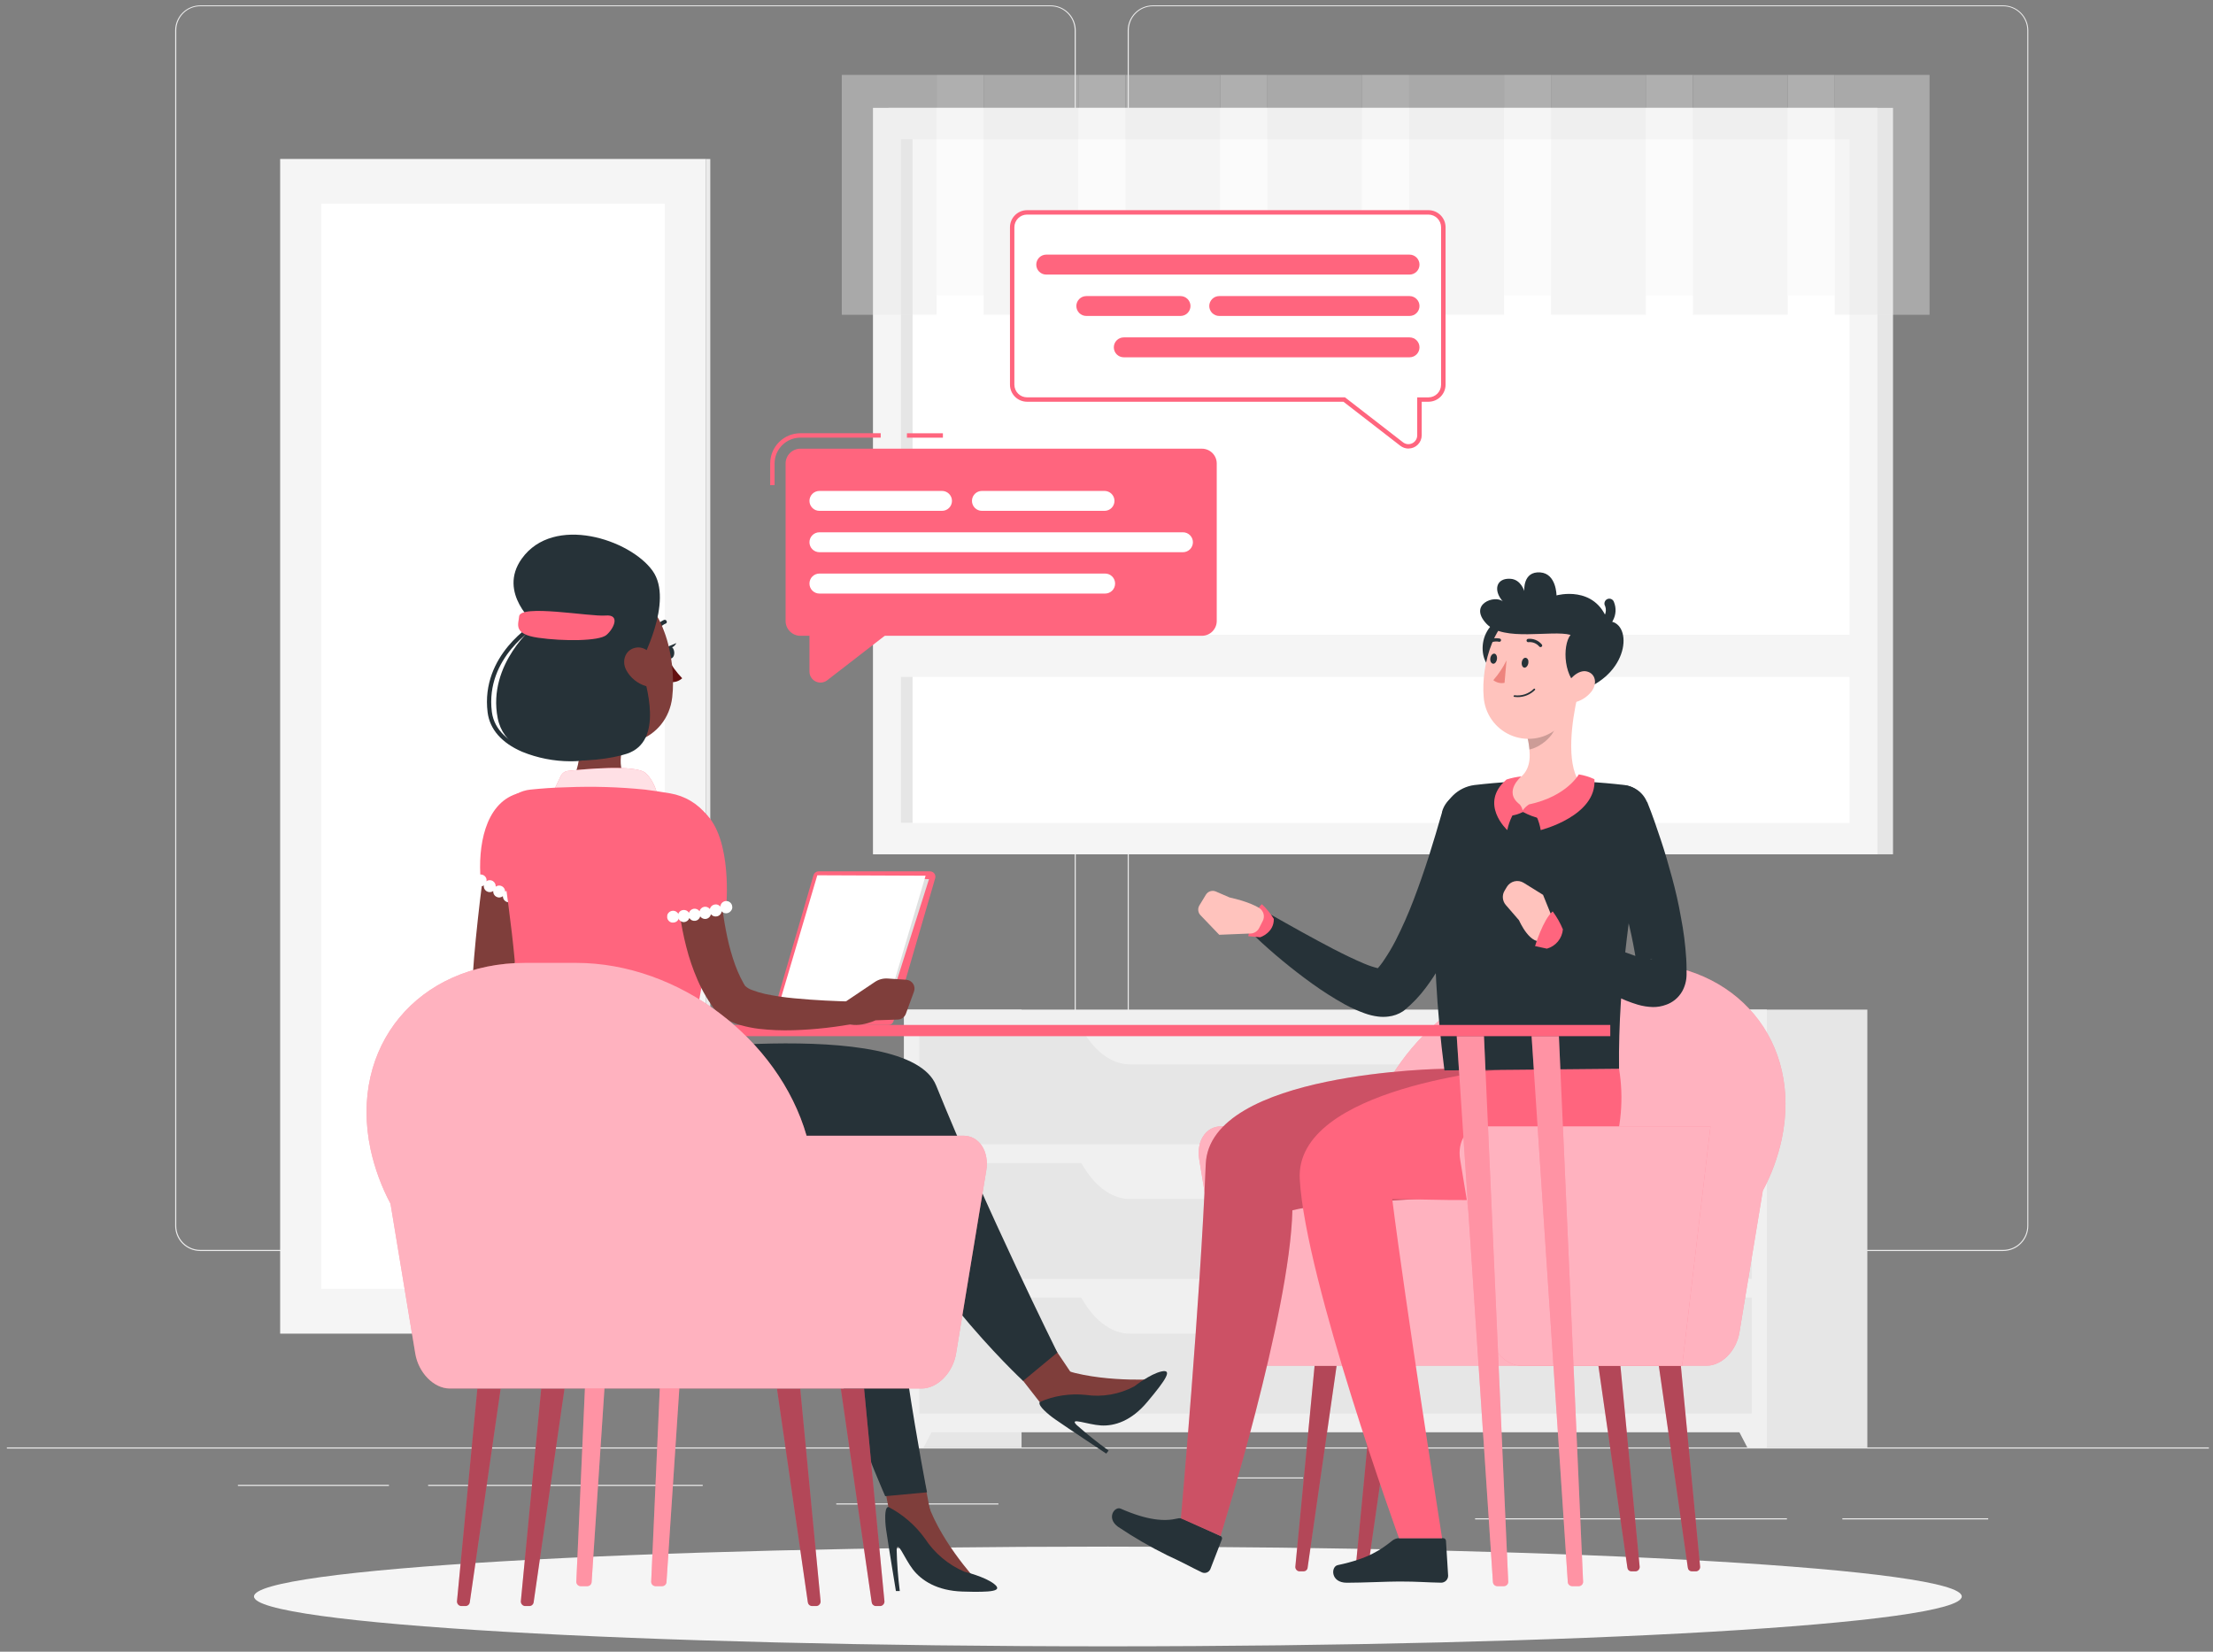 <svg width="201" height="150" viewBox="0 0 201 150" fill="none" xmlns="http://www.w3.org/2000/svg">
<rect x="0" y="0" width="201" height="150" fill="#808080" stroke="none"/>
<path d="M200.625 131.448H0.625V131.548H200.625V131.448Z" fill="#EBEBEB"/>
<path d="M180.585 137.884H167.337V137.984H180.585V137.884Z" fill="#EBEBEB"/>
<path d="M162.301 137.884H133.977V137.984H162.301V137.884Z" fill="#EBEBEB"/>
<path d="M118.357 134.172H110.681V134.272H118.357V134.172Z" fill="#EBEBEB"/>
<path d="M35.325 134.844H21.609V134.944H35.325V134.844Z" fill="#EBEBEB"/>
<path d="M63.825 134.844H38.885V134.944H63.825V134.844Z" fill="#EBEBEB"/>
<path d="M90.681 136.532H75.957V136.632H90.681V136.532Z" fill="#EBEBEB"/>
<path d="M95.425 113.608H18.189C17.584 113.607 17.004 113.366 16.576 112.938C16.149 112.509 15.909 111.929 15.909 111.324V2.752C15.914 2.15 16.157 1.575 16.584 1.151C17.01 0.727 17.587 0.489 18.189 0.488H95.425C96.031 0.488 96.612 0.729 97.04 1.157C97.468 1.585 97.709 2.166 97.709 2.772V111.324C97.709 111.93 97.468 112.511 97.04 112.939C96.612 113.367 96.031 113.608 95.425 113.608ZM18.189 0.568C17.61 0.569 17.056 0.8 16.647 1.209C16.238 1.619 16.009 2.174 16.009 2.752V111.324C16.009 111.903 16.238 112.457 16.647 112.867C17.056 113.276 17.61 113.507 18.189 113.508H95.425C96.004 113.507 96.559 113.277 96.968 112.867C97.377 112.458 97.608 111.903 97.609 111.324V2.752C97.608 2.173 97.377 1.618 96.968 1.209C96.559 0.8 96.004 0.569 95.425 0.568H18.189Z" fill="#EBEBEB"/>
<path d="M181.949 113.608H104.709C104.104 113.607 103.523 113.366 103.095 112.938C102.667 112.51 102.426 111.929 102.425 111.324V2.752C102.431 2.15 102.675 1.575 103.102 1.151C103.53 0.727 104.107 0.489 104.709 0.488H181.949C182.55 0.49 183.126 0.729 183.552 1.153C183.978 1.577 184.22 2.151 184.225 2.752V111.324C184.225 111.928 183.986 112.508 183.559 112.936C183.132 113.364 182.553 113.606 181.949 113.608ZM104.709 0.568C104.13 0.569 103.575 0.8 103.166 1.209C102.757 1.618 102.526 2.173 102.525 2.752V111.324C102.526 111.903 102.757 112.458 103.166 112.867C103.575 113.277 104.13 113.507 104.709 113.508H181.949C182.528 113.507 183.083 113.277 183.492 112.867C183.902 112.458 184.132 111.903 184.133 111.324V2.752C184.132 2.173 183.902 1.618 183.492 1.209C183.083 0.8 182.528 0.569 181.949 0.568H104.709Z" fill="#EBEBEB"/>
<path d="M64.121 14.436H25.445V121.116H64.121V14.436Z" fill="#F5F5F5"/>
<path d="M64.121 121.12H64.513L64.513 14.44H64.121L64.121 121.12Z" fill="#EBEBEB"/>
<path d="M60.389 18.508H29.177V117.048H60.389V18.508Z" fill="white"/>
<path d="M80.701 77.584L171.937 77.584V9.796L80.701 9.796L80.701 77.584Z" fill="#E6E6E6"/>
<path d="M79.289 77.584L170.525 77.584V9.796L79.289 9.796L79.289 77.584Z" fill="#F5F5F5"/>
<path d="M167.989 74.74V12.644L81.821 12.644V74.74H167.989Z" fill="white"/>
<path d="M82.885 74.736V12.64H81.817V74.736H82.885Z" fill="#E6E6E6"/>
<path d="M80.333 61.472L169.473 61.472V57.648L80.333 57.648V61.472Z" fill="#F5F5F5"/>
<g opacity="0.4">
<path d="M85.069 6.8H76.457V28.588H85.069V6.8Z" fill="#E6E6E6"/>
<path d="M85.069 26.836H89.341V6.8H85.069V26.836Z" fill="#F5F5F5"/>
<path d="M97.953 6.8H89.341V28.588H97.953V6.8Z" fill="#E6E6E6"/>
<path d="M97.953 26.836H102.225V6.8H97.953V26.836Z" fill="#F5F5F5"/>
<path d="M110.837 6.8H102.225V28.588H110.837V6.8Z" fill="#E6E6E6"/>
<path d="M110.837 26.836H115.109V6.8H110.837V26.836Z" fill="#F5F5F5"/>
<path d="M123.721 6.8H115.109V28.588H123.721V6.8Z" fill="#E6E6E6"/>
<path d="M123.721 26.836H127.993V6.8H123.721V26.836Z" fill="#F5F5F5"/>
<path d="M136.605 6.8H127.993V28.588H136.605V6.8Z" fill="#E6E6E6"/>
<path d="M136.605 26.836H140.877V6.8H136.605V26.836Z" fill="#F5F5F5"/>
<path d="M149.489 6.8H140.877V28.588H149.489V6.8Z" fill="#E6E6E6"/>
<path d="M149.489 26.836H153.761V6.8H149.489V26.836Z" fill="#F5F5F5"/>
<path d="M162.373 6.8H153.761V28.588H162.373V6.8Z" fill="#E6E6E6"/>
<path d="M162.373 26.836H166.645V6.8H162.373V26.836Z" fill="#F5F5F5"/>
<path d="M175.257 6.8H166.645V28.588H175.257V6.8Z" fill="#E6E6E6"/>
</g>
<path d="M82.109 131.448H92.785V91.688H82.109V131.448Z" fill="#E6E6E6"/>
<path d="M83.889 131.448H82.113V127.868H85.753L83.889 131.448Z" fill="#F0F0F0"/>
<path d="M158.929 131.448H169.605V91.688H158.929V131.448Z" fill="#E6E6E6"/>
<path d="M82.113 130.072H160.477V91.688H82.113V130.072Z" fill="#F0F0F0"/>
<path d="M83.493 103.916L159.101 103.916V93.388L83.493 93.388V103.916Z" fill="#E6E6E6"/>
<path d="M102.625 96.66H139.981C141.713 96.66 143.373 95.36 144.565 93.06H98.033C99.225 95.36 100.881 96.66 102.625 96.66Z" fill="#F0F0F0"/>
<path d="M158.701 131.448H160.477V127.868H156.837L158.701 131.448Z" fill="#F0F0F0"/>
<path d="M83.493 116.144L159.101 116.144V105.616L83.493 105.616V116.144Z" fill="#E6E6E6"/>
<path d="M102.625 108.888H139.981C141.713 108.888 143.373 107.592 144.565 105.288H98.033C99.225 107.592 100.881 108.888 102.625 108.888Z" fill="#F0F0F0"/>
<path d="M83.493 128.372H159.101V117.844L83.493 117.844V128.372Z" fill="#E6E6E6"/>
<path d="M102.625 121.116H139.981C141.713 121.116 143.373 119.82 144.565 117.516H98.033C99.225 119.82 100.881 121.116 102.625 121.116Z" fill="#F0F0F0"/>
<path d="M100.625 149.512C143.458 149.512 178.181 147.485 178.181 144.984C178.181 142.483 143.458 140.456 100.625 140.456C57.792 140.456 23.069 142.483 23.069 144.984C23.069 147.485 57.792 149.512 100.625 149.512Z" fill="#F5F5F5"/>
<path d="M148.577 142.7H148.149C148.06 142.693 147.976 142.654 147.913 142.59C147.851 142.526 147.814 142.441 147.809 142.352L145.177 124.024H147.177L148.921 142.232C148.931 142.285 148.929 142.34 148.917 142.393C148.905 142.446 148.882 142.496 148.85 142.54C148.818 142.584 148.777 142.621 148.73 142.648C148.683 142.676 148.631 142.693 148.577 142.7Z" fill="#FF657E"/>
<path opacity="0.3" d="M148.577 142.7H148.149C148.06 142.693 147.976 142.654 147.913 142.59C147.851 142.526 147.814 142.441 147.809 142.352L145.177 124.024H147.177L148.921 142.232C148.931 142.285 148.929 142.34 148.917 142.393C148.905 142.446 148.882 142.496 148.85 142.54C148.818 142.584 148.777 142.621 148.73 142.648C148.683 142.676 148.631 142.693 148.577 142.7Z" fill="black"/>
<path d="M154.065 142.7H153.637C153.548 142.693 153.464 142.654 153.401 142.59C153.339 142.526 153.302 142.441 153.297 142.352L150.665 124.024H152.665L154.413 142.232C154.423 142.286 154.421 142.341 154.409 142.394C154.396 142.447 154.373 142.497 154.34 142.541C154.308 142.585 154.266 142.622 154.219 142.649C154.172 142.676 154.119 142.694 154.065 142.7Z" fill="#FF657E"/>
<path opacity="0.3" d="M154.065 142.7H153.637C153.548 142.693 153.464 142.654 153.401 142.59C153.339 142.526 153.302 142.441 153.297 142.352L150.665 124.024H152.665L154.413 142.232C154.423 142.286 154.421 142.341 154.409 142.394C154.396 142.447 154.373 142.497 154.34 142.541C154.308 142.585 154.266 142.622 154.219 142.649C154.172 142.676 154.119 142.694 154.065 142.7Z" fill="black"/>
<path d="M123.489 142.7H123.917C124.006 142.693 124.09 142.654 124.153 142.59C124.215 142.526 124.253 142.441 124.257 142.352L126.889 124.024H124.889L123.145 142.232C123.135 142.285 123.137 142.34 123.149 142.393C123.161 142.446 123.184 142.496 123.216 142.54C123.249 142.584 123.289 142.621 123.336 142.648C123.383 142.676 123.435 142.693 123.489 142.7Z" fill="#FF657E"/>
<path opacity="0.3" d="M123.489 142.7H123.917C124.006 142.693 124.09 142.654 124.153 142.59C124.215 142.526 124.253 142.441 124.257 142.352L126.889 124.024H124.889L123.145 142.232C123.135 142.285 123.137 142.34 123.149 142.393C123.161 142.446 123.184 142.496 123.216 142.54C123.249 142.584 123.289 142.621 123.336 142.648C123.383 142.676 123.435 142.693 123.489 142.7Z" fill="black"/>
<path d="M118.001 142.7H118.429C118.518 142.693 118.602 142.654 118.665 142.59C118.727 142.526 118.765 142.441 118.769 142.352L121.401 124.024H119.401L117.657 142.232C117.647 142.285 117.649 142.34 117.661 142.393C117.673 142.446 117.696 142.496 117.728 142.54C117.761 142.584 117.801 142.621 117.848 142.648C117.895 142.676 117.947 142.693 118.001 142.7Z" fill="#FF657E"/>
<path opacity="0.3" d="M118.001 142.7H118.429C118.518 142.693 118.602 142.654 118.665 142.59C118.727 142.526 118.765 142.441 118.769 142.352L121.401 124.024H119.401L117.657 142.232C117.647 142.285 117.649 142.34 117.661 142.393C117.673 142.446 117.696 142.496 117.728 142.54C117.761 142.584 117.801 142.621 117.848 142.648C117.895 142.676 117.947 142.693 118.001 142.7Z" fill="black"/>
<path d="M110.889 102.292H124.361C126.761 93.992 135.353 87.444 144.161 87.444H148.537C157.737 87.444 163.705 94.616 161.825 103.468C161.474 105.096 160.896 106.668 160.109 108.136L157.985 121.012C157.713 122.676 156.385 124.024 155.025 124.024H114.473C113.113 124.024 111.785 122.676 111.513 121.012L108.921 105.288C108.645 103.64 109.529 102.292 110.889 102.292Z" fill="#FF657E"/>
<path opacity="0.5" d="M110.889 102.292H124.361C126.761 93.992 135.353 87.444 144.161 87.444H148.537C157.737 87.444 163.705 94.616 161.825 103.468C161.474 105.096 160.896 106.668 160.109 108.136L157.985 121.012C157.713 122.676 156.385 124.024 155.025 124.024H114.473C113.113 124.024 111.785 122.676 111.513 121.012L108.921 105.288C108.645 103.64 109.529 102.292 110.889 102.292Z" fill="white"/>
<path d="M107.517 137.96L110.853 139.488C110.91 139.512 110.955 139.557 110.979 139.614C111.003 139.671 111.004 139.735 110.981 139.792L109.929 142.508C109.866 142.647 109.751 142.755 109.609 142.809C109.466 142.863 109.308 142.858 109.169 142.796C108.017 142.244 107.493 141.92 106.025 141.248C104.473 140.481 102.974 139.613 101.537 138.648C100.449 137.848 101.249 136.768 101.789 137.008C104.229 138.084 105.789 138.18 106.921 137.908C107.12 137.856 107.33 137.874 107.517 137.96Z" fill="#263238"/>
<path d="M131.177 97.06C131.177 97.06 109.845 97.324 109.513 105.732C109.041 117.82 107.257 137.888 107.257 137.888L110.857 139.488C110.857 139.488 117.161 119.352 117.385 109.912C123.385 108.424 138.813 109.912 140.625 105.008C141.513 102.457 141.748 99.725 141.309 97.06H131.177Z" fill="#FF657E"/>
<path opacity="0.2" d="M131.177 97.06C131.177 97.06 109.845 97.324 109.513 105.732C109.041 117.82 107.257 137.888 107.257 137.888L110.857 139.488C110.857 139.488 117.161 119.352 117.385 109.912C123.385 108.424 138.813 109.912 140.625 105.008C141.513 102.457 141.748 99.725 141.309 97.06H131.177Z" fill="black"/>
<path d="M135.717 74.936C135.529 75.712 135.341 76.412 135.129 77.14C134.917 77.868 134.697 78.576 134.465 79.288C133.997 80.712 133.481 82.128 132.889 83.528C132.296 84.959 131.608 86.349 130.829 87.688C130.42 88.396 129.969 89.079 129.477 89.732C128.936 90.456 128.311 91.113 127.617 91.692L127.557 91.744L127.429 91.84C127.025 92.104 126.565 92.268 126.085 92.32C125.784 92.357 125.479 92.357 125.177 92.32C124.758 92.269 124.346 92.169 123.949 92.024C123.334 91.802 122.736 91.535 122.161 91.224C121.135 90.653 120.142 90.023 119.189 89.336C118.261 88.668 117.365 87.976 116.493 87.256C115.621 86.536 114.785 85.8 113.957 85.008C113.745 84.802 113.614 84.525 113.59 84.23C113.566 83.935 113.649 83.641 113.825 83.403C114.001 83.165 114.257 82.999 114.546 82.935C114.835 82.871 115.137 82.914 115.397 83.056H115.417C116.361 83.58 117.313 84.136 118.269 84.656C119.225 85.176 120.169 85.7 121.117 86.188C122.065 86.676 123.017 87.14 123.917 87.516C124.33 87.692 124.757 87.834 125.193 87.94C125.323 87.979 125.458 87.996 125.593 87.992C125.621 87.992 125.593 87.992 125.509 87.992C125.305 88.015 125.11 88.088 124.941 88.204L124.749 88.348C125.143 87.965 125.491 87.536 125.785 87.072C126.136 86.545 126.458 85.999 126.749 85.436C127.362 84.229 127.911 82.99 128.393 81.724C128.885 80.436 129.345 79.116 129.773 77.78C130.201 76.444 130.601 75.072 130.973 73.78V73.732C131.143 73.112 131.55 72.583 132.106 72.26C132.663 71.938 133.324 71.847 133.946 72.008C134.569 72.169 135.103 72.568 135.434 73.12C135.765 73.671 135.865 74.331 135.713 74.956L135.717 74.936Z" fill="#263238"/>
<path d="M127.069 139.688H131.069C131.102 139.686 131.136 139.691 131.167 139.703C131.199 139.714 131.228 139.732 131.252 139.755C131.277 139.777 131.297 139.805 131.31 139.835C131.324 139.866 131.332 139.899 131.333 139.932L131.529 143.096C131.529 143.263 131.464 143.423 131.347 143.542C131.23 143.66 131.072 143.729 130.905 143.732C129.513 143.708 128.845 143.624 127.085 143.624C126.005 143.624 123.821 143.736 122.325 143.736C120.829 143.736 120.873 142.26 121.505 142.136C124.349 141.536 125.449 140.708 126.453 139.916C126.628 139.775 126.844 139.695 127.069 139.688Z" fill="#263238"/>
<path d="M136.925 97.06C136.925 97.06 117.577 98.692 118.053 107.096C118.573 116.296 127.069 139.696 127.069 139.696H130.981C130.981 139.696 127.633 118.268 126.453 108.896C131.909 108.896 144.557 109.92 146.373 105.004C147.261 102.453 147.495 99.721 147.053 97.056L136.925 97.06Z" fill="#FF657E"/>
<path d="M115.697 83.448C115.395 82.956 115.029 82.507 114.609 82.112C113.809 82.856 113.373 85.02 113.373 85.02L114.465 85.116C114.465 85.116 115.721 84.708 115.697 83.448Z" fill="#FF657E"/>
<path d="M111.681 81.504L110.437 80.964C110.275 80.894 110.094 80.885 109.926 80.939C109.759 80.993 109.616 81.105 109.525 81.256L108.933 82.232C108.851 82.37 108.817 82.53 108.835 82.689C108.853 82.848 108.923 82.996 109.033 83.112L110.741 84.892L113.589 84.776C113.75 84.771 113.907 84.722 114.042 84.635C114.178 84.549 114.288 84.428 114.361 84.284L114.689 83.64C114.792 83.446 114.821 83.221 114.768 83.008C114.716 82.794 114.586 82.608 114.405 82.484C113.481 81.876 111.681 81.504 111.681 81.504Z" fill="#FFC3BD"/>
<path d="M130.993 74.116C130.425 77.716 129.685 85.488 131.193 97.208L147.053 97.06C146.957 88.936 148.229 81.312 149.473 73.86C149.523 73.567 149.513 73.268 149.444 72.979C149.375 72.69 149.25 72.418 149.074 72.179C148.898 71.94 148.676 71.739 148.421 71.587C148.166 71.435 147.883 71.336 147.589 71.296C143.041 70.764 138.446 70.764 133.897 71.296C133.176 71.394 132.504 71.721 131.982 72.229C131.459 72.736 131.113 73.397 130.993 74.116Z" fill="#263238"/>
<path d="M149.617 72.848C150.085 74.004 150.457 75.112 150.841 76.256C151.225 77.4 151.553 78.548 151.869 79.712C152.185 80.876 152.461 82.064 152.669 83.276C152.911 84.514 153.073 85.766 153.153 87.024C153.177 87.348 153.181 87.684 153.185 88.02V88.532C153.179 89.058 153.042 89.573 152.785 90.032C152.614 90.33 152.389 90.593 152.121 90.808C151.996 90.908 151.862 90.996 151.721 91.072C151.593 91.143 151.459 91.201 151.321 91.248C150.945 91.388 150.546 91.458 150.145 91.456C149.671 91.445 149.2 91.371 148.745 91.236C148.08 91.036 147.432 90.78 146.809 90.472C146.229 90.184 145.685 89.884 145.153 89.572C143.085 88.337 141.122 86.934 139.285 85.376C139.054 85.186 138.901 84.919 138.854 84.623C138.807 84.328 138.871 84.026 139.032 83.774C139.193 83.523 139.441 83.339 139.729 83.258C140.017 83.177 140.324 83.205 140.593 83.336H140.621C142.689 84.32 144.793 85.336 146.841 86.18C147.353 86.388 147.861 86.58 148.361 86.752C148.804 86.915 149.261 87.039 149.725 87.124C149.909 87.156 150.073 87.152 150.053 87.124C149.945 87.114 149.835 87.133 149.737 87.18C149.674 87.204 149.613 87.232 149.553 87.264C149.477 87.305 149.404 87.353 149.337 87.408C149.179 87.531 149.043 87.682 148.937 87.852C148.817 88.051 148.746 88.276 148.729 88.508L148.709 88.144C148.685 87.896 148.665 87.652 148.629 87.396C148.296 85.227 147.796 83.088 147.133 80.996C146.493 78.848 145.757 76.656 145.009 74.572V74.552C144.802 73.951 144.837 73.294 145.106 72.718C145.376 72.143 145.858 71.695 146.451 71.468C147.045 71.242 147.703 71.255 148.287 71.505C148.871 71.755 149.335 72.222 149.581 72.808L149.617 72.848Z" fill="#263238"/>
<path d="M143.277 63.252L141.361 64.852L138.745 67.024C138.826 67.37 138.882 67.722 138.913 68.076C139.037 69.34 138.761 70.5 137.229 71.088C136.938 71.183 136.672 71.344 136.453 71.559C136.234 71.773 136.067 72.035 135.965 72.324C135.757 72.992 136.001 73.74 138.105 73.74C141.197 73.74 142.809 72.364 143.417 71.688C143.499 71.594 143.546 71.475 143.551 71.351C143.556 71.227 143.519 71.104 143.445 71.004C142.225 69.26 142.777 65.42 143.277 63.252Z" fill="#FFC3BD"/>
<path d="M138.029 73.052C138.164 73.207 138.256 73.395 138.297 73.596C138.456 73.381 138.652 73.197 138.877 73.052C139.143 73.177 139.38 73.357 139.571 73.581C139.762 73.804 139.903 74.066 139.985 74.348C139.402 74.229 138.841 74.021 138.321 73.732C137.978 73.922 137.6 74.039 137.209 74.076C137.233 73.384 138.029 73.052 138.029 73.052Z" fill="#FF657E"/>
<path d="M138.877 73.052C139.432 73.721 139.798 74.526 139.937 75.384C139.937 75.384 145.057 74.104 144.817 70.764C144.367 70.552 143.889 70.405 143.397 70.328C143.397 70.328 142.297 72.328 138.877 73.052Z" fill="#FF657E"/>
<path d="M138.029 73.052C137.469 73.726 137.082 74.526 136.901 75.384C136.901 75.384 134.277 72.984 136.833 70.792C137.274 70.652 137.729 70.556 138.189 70.508C138.189 70.508 136.489 71.888 138.029 73.052Z" fill="#FF657E"/>
<path opacity="0.2" d="M138.745 67.012C138.825 67.36 138.881 67.713 138.913 68.068C139.889 67.872 141.189 66.836 141.313 65.84C141.361 65.51 141.373 65.176 141.349 64.844L138.745 67.012Z" fill="black"/>
<path d="M135.945 56.364C133.545 58.072 134.881 62.076 136.937 60.544C138.993 59.012 137.905 54.972 135.945 56.364Z" fill="#263238"/>
<path d="M144.069 59.932C143.401 62.996 143.169 64.82 141.357 66.22C140.773 66.681 140.075 66.974 139.337 67.066C138.599 67.159 137.85 67.048 137.17 66.746C136.491 66.444 135.907 65.961 135.481 65.351C135.056 64.741 134.806 64.026 134.757 63.284C134.517 60.428 135.649 55.892 138.873 55.024C139.567 54.817 140.303 54.796 141.008 54.964C141.712 55.132 142.36 55.482 142.887 55.979C143.413 56.476 143.8 57.103 144.007 57.797C144.215 58.491 144.236 59.227 144.069 59.932Z" fill="#FFC3BD"/>
<path d="M142.649 57.656C140.949 57.188 136.565 58.304 135.009 56.644C133.341 54.864 135.773 53.996 136.493 54.616C135.585 53.576 135.921 52.464 137.209 52.564C138.149 52.636 138.445 53.676 138.445 53.676C138.445 53.676 138.289 51.856 139.905 51.984C141.369 52.096 141.373 54.072 141.373 54.072C141.373 54.072 144.869 53.084 146.037 56.42C148.237 56.372 148.189 61.004 143.761 62.652C141.965 61.764 141.881 58.604 142.649 57.656Z" fill="#263238"/>
<path d="M145.565 57.088C145.45 57.095 145.336 57.057 145.249 56.981C145.161 56.906 145.106 56.8 145.096 56.685C145.086 56.57 145.12 56.455 145.193 56.365C145.266 56.276 145.37 56.218 145.485 56.204C145.605 56.128 145.697 56.014 145.745 55.88C145.81 55.752 145.847 55.612 145.855 55.469C145.864 55.326 145.842 55.182 145.793 55.048C145.759 54.995 145.738 54.934 145.729 54.872C145.721 54.809 145.726 54.746 145.744 54.685C145.762 54.625 145.792 54.569 145.834 54.521C145.875 54.473 145.926 54.435 145.984 54.408C146.041 54.382 146.103 54.368 146.166 54.368C146.23 54.367 146.292 54.381 146.35 54.406C146.407 54.432 146.459 54.47 146.501 54.517C146.543 54.564 146.574 54.62 146.593 54.68C146.702 54.948 146.75 55.236 146.733 55.525C146.716 55.813 146.636 56.094 146.497 56.348C146.419 56.527 146.301 56.686 146.152 56.813C146.003 56.94 145.827 57.031 145.637 57.08C145.614 57.086 145.589 57.089 145.565 57.088Z" fill="#263238"/>
<path d="M144.569 62.776C144.153 63.316 143.554 63.686 142.885 63.816C142.017 63.972 141.753 63.172 142.137 62.4C142.481 61.7 143.337 60.78 144.137 60.98C144.937 61.18 145.081 62.088 144.569 62.776Z" fill="#FFC3BD"/>
<path d="M138.817 60.212C138.777 60.464 138.613 60.652 138.449 60.632C138.285 60.612 138.181 60.392 138.217 60.14C138.253 59.888 138.421 59.7 138.589 59.74C138.757 59.78 138.853 59.96 138.817 60.212Z" fill="#263238"/>
<path d="M135.961 59.872C135.921 60.124 135.757 60.312 135.593 60.272C135.429 60.232 135.325 60.032 135.361 59.78C135.397 59.528 135.565 59.34 135.733 59.36C135.901 59.38 136.001 59.62 135.961 59.872Z" fill="#263238"/>
<path d="M136.833 59.972C136.515 60.621 136.111 61.225 135.633 61.768C135.775 61.881 135.94 61.962 136.116 62.004C136.292 62.046 136.476 62.049 136.653 62.012L136.833 59.972Z" fill="#ED847E"/>
<path d="M137.825 63.308C138.122 63.312 138.417 63.256 138.692 63.143C138.967 63.03 139.216 62.863 139.425 62.652C139.435 62.637 139.439 62.618 139.436 62.601C139.434 62.583 139.425 62.566 139.412 62.554C139.398 62.542 139.381 62.535 139.363 62.535C139.345 62.534 139.327 62.541 139.313 62.552C139.085 62.778 138.808 62.948 138.503 63.05C138.199 63.152 137.875 63.183 137.557 63.14C137.538 63.139 137.518 63.144 137.503 63.156C137.487 63.168 137.477 63.185 137.473 63.204C137.472 63.214 137.473 63.224 137.476 63.234C137.478 63.243 137.483 63.252 137.489 63.26C137.496 63.268 137.504 63.275 137.512 63.279C137.521 63.284 137.531 63.287 137.541 63.288C137.635 63.3 137.73 63.307 137.825 63.308Z" fill="#263238"/>
<path d="M139.965 58.76C139.989 58.755 140.011 58.744 140.029 58.728C140.043 58.714 140.054 58.698 140.062 58.679C140.07 58.661 140.074 58.642 140.074 58.622C140.074 58.602 140.07 58.583 140.062 58.565C140.054 58.546 140.043 58.53 140.029 58.516C139.877 58.337 139.684 58.198 139.465 58.111C139.247 58.025 139.01 57.993 138.777 58.02C138.758 58.023 138.739 58.03 138.722 58.04C138.705 58.051 138.691 58.064 138.679 58.08C138.668 58.096 138.66 58.114 138.655 58.133C138.651 58.153 138.65 58.172 138.653 58.192C138.656 58.211 138.663 58.23 138.674 58.247C138.684 58.264 138.697 58.278 138.713 58.29C138.729 58.301 138.747 58.309 138.767 58.314C138.786 58.318 138.806 58.319 138.825 58.316C139.009 58.298 139.195 58.325 139.366 58.395C139.538 58.465 139.69 58.575 139.809 58.716C139.828 58.738 139.853 58.753 139.881 58.761C139.908 58.769 139.938 58.769 139.965 58.76Z" fill="#263238"/>
<path d="M134.941 58.596C134.964 58.602 134.989 58.603 135.012 58.599C135.036 58.594 135.058 58.583 135.077 58.568C135.221 58.44 135.392 58.348 135.577 58.298C135.762 58.248 135.957 58.242 136.145 58.28C136.183 58.29 136.224 58.285 136.258 58.265C136.292 58.246 136.318 58.214 136.329 58.176C136.335 58.157 136.336 58.137 136.334 58.118C136.332 58.098 136.325 58.079 136.316 58.062C136.306 58.045 136.293 58.03 136.277 58.018C136.262 58.006 136.244 57.997 136.225 57.992C135.991 57.941 135.748 57.947 135.516 58.007C135.284 58.067 135.069 58.181 134.889 58.34C134.859 58.365 134.84 58.401 134.836 58.44C134.832 58.479 134.844 58.518 134.869 58.548C134.888 58.571 134.913 58.588 134.941 58.596Z" fill="#263238"/>
<path d="M140.149 81.264L138.397 80.176C138.272 80.098 138.134 80.046 137.988 80.022C137.843 79.999 137.695 80.004 137.552 80.038C137.409 80.073 137.274 80.135 137.156 80.222C137.037 80.309 136.937 80.418 136.861 80.544L136.657 80.888C136.535 81.088 136.48 81.323 136.501 81.556C136.521 81.79 136.615 82.011 136.769 82.188L137.969 83.576C137.969 83.576 139.021 86.028 140.241 85.38L141.169 83.78L140.149 81.264Z" fill="#FFC3BD"/>
<path d="M141.953 84.4C141.713 83.819 141.401 83.271 141.025 82.768C140.145 83.52 139.425 85.92 139.425 85.92L140.501 86.152C140.893 86.042 141.241 85.816 141.501 85.503C141.76 85.19 141.918 84.805 141.953 84.4Z" fill="#FF657E"/>
<path d="M155.357 102.292H134.589C133.229 102.292 132.349 103.64 132.621 105.304L135.213 121.012C135.489 122.676 136.813 124.024 138.177 124.024H152.785L155.357 102.292Z" fill="#FF657E"/>
<path opacity="0.5" d="M155.357 102.292H134.589C133.229 102.292 132.349 103.64 132.621 105.304L135.213 121.012C135.489 122.676 136.813 124.024 138.177 124.024H152.785L155.357 102.292Z" fill="white"/>
<path d="M59.537 144.048H60.137C60.243 144.048 60.345 144.006 60.42 143.931C60.495 143.856 60.537 143.754 60.537 143.648L63.825 94.088H61.349L59.149 143.592C59.141 143.648 59.145 143.705 59.161 143.76C59.177 143.814 59.204 143.864 59.24 143.907C59.277 143.951 59.322 143.985 59.374 144.01C59.425 144.034 59.48 144.047 59.537 144.048Z" fill="#FF657E"/>
<path opacity="0.3" d="M59.537 144.048H60.137C60.243 144.048 60.345 144.006 60.42 143.931C60.495 143.856 60.537 143.754 60.537 143.648L63.825 94.088H61.349L59.149 143.592C59.141 143.648 59.145 143.705 59.161 143.76C59.177 143.814 59.204 143.864 59.24 143.907C59.277 143.951 59.322 143.985 59.374 144.01C59.425 144.034 59.48 144.047 59.537 144.048Z" fill="white"/>
<path d="M52.737 144.048H53.337C53.443 144.048 53.545 144.006 53.62 143.931C53.695 143.856 53.737 143.754 53.737 143.648L57.025 94.088H54.545L52.349 143.592C52.341 143.648 52.345 143.705 52.361 143.76C52.377 143.814 52.404 143.864 52.44 143.907C52.477 143.951 52.523 143.985 52.574 144.01C52.625 144.034 52.681 144.047 52.737 144.048Z" fill="#FF657E"/>
<path opacity="0.3" d="M52.737 144.048H53.337C53.443 144.048 53.545 144.006 53.62 143.931C53.695 143.856 53.737 143.754 53.737 143.648L57.025 94.088H54.545L52.349 143.592C52.341 143.648 52.345 143.705 52.361 143.76C52.377 143.814 52.404 143.864 52.44 143.907C52.477 143.951 52.523 143.985 52.574 144.01C52.625 144.034 52.681 144.047 52.737 144.048Z" fill="white"/>
<path d="M136.597 144.048H135.997C135.891 144.048 135.789 144.006 135.714 143.931C135.639 143.856 135.597 143.754 135.597 143.648L132.309 94.088H134.785L136.985 143.592C136.993 143.648 136.989 143.705 136.973 143.76C136.957 143.814 136.93 143.864 136.894 143.907C136.857 143.951 136.812 143.985 136.76 144.01C136.709 144.034 136.654 144.047 136.597 144.048Z" fill="#FF657E"/>
<path opacity="0.3" d="M136.597 144.048H135.997C135.891 144.048 135.789 144.006 135.714 143.931C135.639 143.856 135.597 143.754 135.597 143.648L132.309 94.088H134.785L136.985 143.592C136.993 143.648 136.989 143.705 136.973 143.76C136.957 143.814 136.93 143.864 136.894 143.907C136.857 143.951 136.812 143.985 136.76 144.01C136.709 144.034 136.654 144.047 136.597 144.048Z" fill="white"/>
<path d="M143.397 144.048H142.797C142.691 144.048 142.589 144.006 142.514 143.931C142.439 143.856 142.397 143.754 142.397 143.648L139.109 94.088H141.589L143.785 143.592C143.793 143.648 143.789 143.705 143.773 143.76C143.758 143.814 143.73 143.864 143.694 143.907C143.657 143.951 143.612 143.985 143.561 144.01C143.509 144.034 143.454 144.047 143.397 144.048Z" fill="#FF657E"/>
<path opacity="0.3" d="M143.397 144.048H142.797C142.691 144.048 142.589 144.006 142.514 143.931C142.439 143.856 142.397 143.754 142.397 143.648L139.109 94.088H141.589L143.785 143.592C143.793 143.648 143.789 143.705 143.773 143.76C143.758 143.814 143.73 143.864 143.694 143.907C143.657 143.951 143.612 143.985 143.561 144.01C143.509 144.034 143.454 144.047 143.397 144.048Z" fill="white"/>
<path d="M146.257 93.08H49.737V94.1H146.257V93.08Z" fill="#FF657E"/>
<path d="M48.129 77.288L47.217 83.996C46.929 86.228 46.629 88.468 46.417 90.668C46.389 90.944 46.369 91.212 46.345 91.468L46.313 91.868C46.319 91.802 46.319 91.734 46.313 91.668C46.305 91.604 46.291 91.541 46.269 91.48C46.253 91.432 46.233 91.385 46.209 91.34C46.193 91.308 46.174 91.277 46.153 91.248C46.081 91.156 46.073 91.168 46.093 91.188C46.134 91.232 46.179 91.27 46.229 91.304C46.397 91.419 46.574 91.522 46.757 91.612C47.709 92.047 48.691 92.412 49.697 92.704C51.793 93.34 53.997 93.904 56.173 94.428L55.925 96.336C53.599 96.266 51.28 96.027 48.989 95.62C47.775 95.416 46.582 95.101 45.425 94.68C45.085 94.549 44.755 94.394 44.437 94.216C44.241 94.104 44.053 93.977 43.877 93.836C43.632 93.642 43.418 93.413 43.241 93.156C43.114 92.966 43.011 92.76 42.937 92.544C42.896 92.413 42.864 92.279 42.841 92.144C42.826 92.011 42.818 91.878 42.817 91.744V91.3C42.817 91.004 42.817 90.708 42.841 90.416C42.937 88.08 43.149 85.8 43.397 83.52C43.645 81.24 43.933 78.98 44.289 76.72L48.129 77.288Z" fill="#7F3E3B"/>
<path d="M61.189 96.488L59.721 97.828C59.553 97.981 59.344 98.08 59.119 98.112C58.895 98.145 58.666 98.11 58.461 98.012L56.841 97.232C56.841 97.232 54.441 97.132 54.093 95.664L54.717 94.524L58.441 94.124C58.823 94.083 59.208 94.169 59.537 94.368L61.073 95.308C61.17 95.369 61.251 95.452 61.311 95.549C61.371 95.646 61.408 95.756 61.419 95.87C61.43 95.984 61.415 96.098 61.375 96.206C61.336 96.313 61.272 96.409 61.189 96.488Z" fill="#7F3E3B"/>
<path d="M52.405 63.512C52.805 65.816 53.109 70.02 51.461 71.512C51.461 71.512 55.461 73.616 58.113 77.288C60.913 75.056 58.573 71.724 58.573 71.724C56.037 71.04 56.173 69.148 56.657 67.384L52.405 63.512Z" fill="#7F3E3B"/>
<path d="M59.921 73.124C59.921 73.124 59.709 71.172 58.645 70.208C57.753 69.408 53.045 69.848 51.577 70.012C51.441 70.028 51.31 70.079 51.199 70.158C51.087 70.238 50.997 70.344 50.937 70.468L49.865 72.708L59.921 73.124Z" fill="#FF657E"/>
<path opacity="0.8" d="M59.921 73.124C59.921 73.124 59.709 71.172 58.645 70.208C57.753 69.408 53.045 69.848 51.577 70.012C51.441 70.028 51.31 70.079 51.199 70.158C51.087 70.238 50.997 70.344 50.937 70.468L49.865 72.708L59.921 73.124Z" fill="white"/>
<path d="M46.917 72.088C44.021 73.032 43.397 76.916 43.661 79.936L49.505 83.536C49.505 83.536 50.925 79.136 50.913 76.768C50.901 74.264 48.885 71.456 46.917 72.088Z" fill="#FF657E"/>
<path d="M48.049 82.66C47.975 82.662 47.902 82.649 47.833 82.622C47.765 82.595 47.702 82.555 47.649 82.504C47.625 82.478 47.604 82.45 47.585 82.42C47.563 82.391 47.545 82.358 47.533 82.324C47.52 82.291 47.509 82.258 47.501 82.224C47.497 82.189 47.497 82.155 47.501 82.12C47.499 82.046 47.512 81.972 47.54 81.904C47.567 81.835 47.609 81.772 47.661 81.72C47.765 81.622 47.902 81.568 48.045 81.568C48.188 81.568 48.325 81.622 48.429 81.72C48.481 81.772 48.522 81.835 48.55 81.904C48.577 81.972 48.591 82.046 48.589 82.12C48.593 82.155 48.593 82.189 48.589 82.224C48.583 82.259 48.572 82.292 48.557 82.324C48.546 82.358 48.53 82.391 48.509 82.42L48.441 82.504C48.389 82.555 48.328 82.595 48.261 82.622C48.193 82.648 48.121 82.661 48.049 82.66Z" fill="white"/>
<path d="M46.925 82.292C46.825 82.254 46.739 82.187 46.678 82.1C46.616 82.013 46.581 81.91 46.577 81.804C46.498 81.875 46.401 81.921 46.296 81.937C46.192 81.953 46.085 81.937 45.989 81.892C45.893 81.847 45.813 81.776 45.757 81.687C45.7 81.597 45.671 81.493 45.673 81.388C45.591 81.455 45.49 81.495 45.385 81.504C45.279 81.514 45.173 81.491 45.081 81.44C44.988 81.391 44.912 81.315 44.861 81.222C44.811 81.13 44.788 81.025 44.797 80.92C44.71 80.981 44.608 81.015 44.502 81.019C44.396 81.022 44.291 80.995 44.201 80.94C44.078 80.865 43.99 80.745 43.956 80.606C43.921 80.467 43.943 80.319 44.017 80.196C44.092 80.073 44.213 79.985 44.353 79.95C44.493 79.916 44.641 79.938 44.765 80.012C44.85 80.066 44.919 80.141 44.964 80.23C45.01 80.32 45.031 80.42 45.025 80.52C45.107 80.461 45.203 80.427 45.304 80.42C45.404 80.414 45.504 80.436 45.593 80.484C45.681 80.532 45.755 80.603 45.806 80.69C45.857 80.776 45.883 80.876 45.881 80.976C45.959 80.913 46.054 80.874 46.153 80.862C46.253 80.85 46.354 80.866 46.445 80.908C46.536 80.95 46.614 81.016 46.669 81.1C46.725 81.183 46.757 81.28 46.761 81.38C46.836 81.314 46.928 81.27 47.027 81.252C47.126 81.235 47.227 81.244 47.321 81.28C47.454 81.334 47.561 81.438 47.618 81.569C47.675 81.701 47.677 81.85 47.625 81.984C47.585 82.085 47.516 82.173 47.426 82.234C47.336 82.295 47.23 82.328 47.121 82.328C47.054 82.327 46.988 82.315 46.925 82.292Z" fill="white"/>
<path d="M43.661 80.488C43.625 80.492 43.589 80.492 43.553 80.488C43.518 80.482 43.485 80.471 43.453 80.456C43.419 80.445 43.386 80.429 43.357 80.408L43.277 80.34C43.251 80.316 43.228 80.289 43.209 80.26C43.209 80.228 43.173 80.196 43.157 80.164C43.144 80.131 43.134 80.098 43.125 80.064C43.123 80.028 43.123 79.992 43.125 79.956C43.123 79.921 43.123 79.887 43.125 79.852C43.134 79.817 43.144 79.782 43.157 79.748C43.17 79.715 43.188 79.684 43.209 79.656C43.229 79.626 43.252 79.598 43.277 79.572L43.357 79.504C43.387 79.485 43.419 79.469 43.453 79.456L43.553 79.424C43.64 79.408 43.73 79.413 43.815 79.439C43.9 79.465 43.977 79.51 44.041 79.572C44.066 79.598 44.089 79.626 44.109 79.656C44.129 79.685 44.146 79.716 44.161 79.748C44.174 79.782 44.183 79.817 44.189 79.852C44.193 79.887 44.193 79.921 44.189 79.956C44.193 79.992 44.193 80.028 44.189 80.064C44.183 80.098 44.174 80.132 44.161 80.164C44.161 80.196 44.129 80.228 44.109 80.26C44.09 80.289 44.067 80.316 44.041 80.34C43.938 80.436 43.802 80.489 43.661 80.488Z" fill="white"/>
<path d="M65.333 77.74C65.089 81.068 64.349 86.668 62.533 96.1L46.877 95.636C47.277 89.856 46.665 85.548 45.249 75.432C45.189 74.994 45.217 74.549 45.333 74.123C45.448 73.696 45.648 73.297 45.921 72.95C46.194 72.602 46.534 72.313 46.921 72.1C47.308 71.886 47.734 71.753 48.173 71.708C49.177 71.604 50.321 71.52 51.469 71.496C53.842 71.398 56.218 71.469 58.581 71.708C59.341 71.8 60.129 71.924 60.881 72.052C62.198 72.276 63.384 72.983 64.207 74.035C65.03 75.087 65.432 76.408 65.333 77.74Z" fill="#FF657E"/>
<path d="M60.505 59.288C60.541 59.596 60.737 59.828 60.937 59.8C61.137 59.772 61.273 59.508 61.237 59.2C61.201 58.892 61.005 58.66 60.805 58.684C60.605 58.708 60.469 58.968 60.505 59.288Z" fill="#263238"/>
<path d="M60.717 58.704L61.433 58.4C61.433 58.4 61.121 59.024 60.717 58.704Z" fill="#263238"/>
<path d="M60.625 59.756C60.984 60.427 61.434 61.047 61.961 61.596C61.817 61.728 61.647 61.827 61.461 61.886C61.275 61.944 61.078 61.962 60.885 61.936L60.625 59.756Z" fill="#630F0F"/>
<path d="M60.541 56.572C60.557 56.544 60.565 56.512 60.565 56.48C60.565 56.448 60.557 56.416 60.541 56.388C60.519 56.345 60.482 56.312 60.436 56.296C60.391 56.28 60.34 56.283 60.297 56.304C60.032 56.422 59.799 56.602 59.618 56.829C59.437 57.056 59.313 57.323 59.257 57.608C59.254 57.632 59.255 57.656 59.261 57.679C59.267 57.702 59.278 57.724 59.292 57.743C59.307 57.762 59.325 57.778 59.346 57.789C59.366 57.801 59.389 57.809 59.413 57.812C59.437 57.815 59.461 57.814 59.484 57.808C59.507 57.802 59.529 57.791 59.548 57.777C59.567 57.762 59.583 57.744 59.594 57.723C59.606 57.703 59.614 57.68 59.617 57.656C59.666 57.431 59.767 57.222 59.912 57.044C60.057 56.866 60.243 56.725 60.453 56.632C60.489 56.623 60.52 56.602 60.541 56.572Z" fill="#263238"/>
<path d="M49.849 59.208C50.537 62.972 50.749 64.58 52.897 66.3C56.129 68.884 60.605 67.216 61.057 63.32C61.457 59.812 60.257 54.244 56.377 53.18C55.52 52.941 54.615 52.926 53.75 53.135C52.885 53.344 52.087 53.771 51.433 54.375C50.779 54.979 50.291 55.74 50.013 56.586C49.736 57.431 49.679 58.334 49.849 59.208Z" fill="#7F3E3B"/>
<path d="M58.145 60.264C58.777 62.332 60.289 67.332 56.945 68.448C54.333 69.32 46.145 70.016 45.205 65.22C44.233 60.264 48.653 56.732 48.653 56.732C48.653 56.732 45.149 53.86 47.393 50.732C50.285 46.7 57.213 48.98 59.265 51.828C61.269 54.6 58.145 60.264 58.145 60.264Z" fill="#263238"/>
<path d="M51.825 69.136C50.316 69.134 48.822 68.841 47.425 68.272C45.569 67.472 44.485 66.236 44.289 64.696C43.633 59.468 48.497 56.596 48.549 56.568L48.741 56.9C48.693 56.928 44.049 59.676 44.673 64.648C44.897 66.412 46.377 67.4 47.581 67.916C49.957 68.94 53.025 68.932 53.769 68.388L53.997 68.7C53.621 68.984 52.805 69.136 51.825 69.136Z" fill="#263238"/>
<path d="M47.149 55.984C47.105 56.652 46.553 57.584 48.869 57.916C51.185 58.248 54.409 58.228 55.073 57.672C55.737 57.116 56.385 55.78 55.001 55.9C53.617 56.02 47.225 54.84 47.149 55.984Z" fill="#FF657E"/>
<path d="M56.877 60.852C57.255 61.551 57.893 62.072 58.653 62.304C59.661 62.6 60.181 61.7 59.913 60.74C59.669 59.876 58.849 58.68 57.833 58.804C56.817 58.928 56.425 59.992 56.877 60.852Z" fill="#7F3E3B"/>
<path d="M81.281 139.912L84.993 139.84L83.197 130.576L79.485 130.644L81.281 139.912Z" fill="#7F3E3B"/>
<path d="M84.065 135.876C85.045 139.576 88.657 143.476 88.657 143.476L83.505 142.164L81.253 138.964L81.653 138.116L84.065 135.876Z" fill="#7F3E3B"/>
<path d="M80.405 137.596C80.394 138.029 80.42 138.463 80.481 138.892C80.701 140.42 81.373 144.492 81.373 144.492H81.725C81.566 143.252 81.471 142.005 81.441 140.756C81.489 139.752 82.137 141.528 82.921 142.536C83.705 143.544 85.117 144.46 87.401 144.536C90.073 144.62 91.141 144.508 90.285 143.84C89.429 143.172 87.605 142.74 87.605 142.74C86.134 142.11 84.881 141.059 84.005 139.72C83.14 138.517 82.004 137.534 80.689 136.852C80.465 136.864 80.421 137.288 80.405 137.596Z" fill="#263238"/>
<path d="M94.429 127.324L99.165 127.472L93.865 119.592L90.585 122.396L94.429 127.324Z" fill="#7F3E3B"/>
<path d="M95.553 123.98C98.997 125.58 104.509 125.268 104.509 125.268L100.029 128.868L96.185 128.58L95.785 127.728L95.553 123.98Z" fill="#7F3E3B"/>
<path d="M94.825 128.064C95.135 128.366 95.47 128.641 95.825 128.888C97.081 129.764 100.477 132.008 100.477 132.008L100.693 131.732C99.681 131.005 98.708 130.227 97.777 129.4C97.065 128.672 98.773 129.38 99.997 129.452C101.221 129.524 102.765 129.052 104.225 127.292C105.941 125.248 106.513 124.332 105.497 124.548C104.481 124.764 103.033 125.9 103.033 125.9C101.673 126.628 100.115 126.9 98.589 126.676C97.171 126.532 95.74 126.753 94.433 127.32C94.325 127.52 94.593 127.832 94.825 128.064Z" fill="#263238"/>
<path d="M57.065 95.828C57.065 95.828 82.409 92.088 85.025 98.576C89.593 109.88 96.037 122.832 96.037 122.832L92.925 125.408C92.925 125.408 81.873 115.176 77.945 103.808C73.249 105.328 58.309 110.208 52.837 110.208C46.993 110.208 44.605 105.228 46.717 96.952C46.809 96.597 47.016 96.283 47.306 96.058C47.595 95.833 47.95 95.71 48.317 95.708C52.025 95.744 57.065 95.828 57.065 95.828Z" fill="#263238"/>
<path d="M59.493 99.128C59.493 99.128 80.293 98.504 80.473 105.872C80.761 118.06 84.197 135.524 84.197 135.524L80.401 135.876C80.401 135.876 74.197 121.984 72.557 110.088C65.149 110.568 58.317 110.236 52.845 110.236C46.713 110.236 46.205 103.504 52.173 95.644C55.825 95.636 59.493 99.128 59.493 99.128Z" fill="#263238"/>
<path d="M46.661 94.708L46.225 96.088C46.165 96.196 46.289 96.308 46.473 96.316L62.585 96.792C62.725 96.792 62.845 96.732 62.857 96.644L63.041 95.248C63.041 95.148 62.933 95.064 62.777 95.06L46.925 94.588C46.874 94.582 46.823 94.591 46.776 94.612C46.73 94.633 46.69 94.666 46.661 94.708Z" fill="white"/>
<path d="M48.737 96.544H48.313C48.229 96.544 48.165 96.496 48.173 96.444L48.425 94.628C48.425 94.576 48.509 94.536 48.593 94.536H49.017C49.101 94.536 49.165 94.584 49.157 94.636L48.905 96.448C48.897 96.508 48.821 96.548 48.737 96.544Z" fill="#263238"/>
<path d="M61.381 96.924H60.957C60.873 96.924 60.809 96.876 60.817 96.824L61.073 95.008C61.073 94.956 61.153 94.916 61.237 94.916H61.661C61.749 94.916 61.809 94.964 61.805 95.016L61.549 96.832C61.541 96.888 61.469 96.924 61.381 96.924Z" fill="#263238"/>
<path d="M55.061 96.732H54.637C54.549 96.732 54.489 96.684 54.497 96.632L54.749 94.816C54.749 94.764 54.833 94.724 54.917 94.724H55.341C55.425 94.724 55.489 94.772 55.481 94.824L55.229 96.64C55.221 96.696 55.145 96.736 55.061 96.732Z" fill="#263238"/>
<path d="M74.357 79.132H84.473C84.548 79.132 84.622 79.15 84.69 79.184C84.757 79.217 84.815 79.266 84.861 79.326C84.906 79.386 84.937 79.456 84.951 79.53C84.965 79.603 84.961 79.68 84.941 79.752L81.157 92.732C81.128 92.833 81.067 92.921 80.984 92.984C80.9 93.047 80.798 93.081 80.693 93.08H70.573C70.498 93.081 70.423 93.064 70.355 93.03C70.288 92.997 70.229 92.948 70.184 92.888C70.139 92.827 70.108 92.757 70.095 92.683C70.082 92.608 70.087 92.532 70.109 92.46L73.889 79.48C73.919 79.379 73.98 79.29 74.065 79.228C74.149 79.165 74.252 79.131 74.357 79.132Z" fill="#FF657E"/>
<path d="M74.541 79.608L84.377 79.84L80.493 92.084L70.657 91.848L74.541 79.608Z" fill="#E0E0E0"/>
<path d="M74.233 79.488L84.069 79.528L80.425 91.844L70.589 91.804L74.233 79.488Z" fill="white"/>
<path d="M65.361 79.744C65.361 80.144 65.421 80.616 65.453 81.06C65.485 81.504 65.545 81.968 65.605 82.42C65.717 83.324 65.866 84.215 66.053 85.092C66.232 85.947 66.47 86.789 66.765 87.612C66.913 88.012 67.077 88.412 67.253 88.764C67.341 88.948 67.437 89.12 67.533 89.296L67.681 89.54C67.865 89.707 68.081 89.834 68.317 89.912C68.691 90.057 69.077 90.174 69.469 90.26C70.352 90.446 71.246 90.58 72.145 90.66C73.993 90.84 75.925 90.928 77.813 90.968L78.005 92.884C76.039 93.274 74.044 93.5 72.041 93.56C71.001 93.592 69.959 93.549 68.925 93.432C68.358 93.363 67.798 93.249 67.249 93.092C66.547 92.906 65.894 92.569 65.337 92.104C65.15 91.942 64.981 91.761 64.833 91.564L64.577 91.204C64.413 90.964 64.253 90.724 64.117 90.48C63.832 90.004 63.579 89.51 63.361 89C62.934 88.022 62.589 87.011 62.329 85.976C62.07 84.97 61.871 83.95 61.733 82.92C61.665 82.412 61.613 81.9 61.569 81.384C61.525 80.868 61.497 80.376 61.489 79.784L65.361 79.744Z" fill="#7F3E3B"/>
<path d="M64.045 73.844C66.565 76.216 65.957 82.396 65.957 82.396L61.133 83.24C61.133 83.24 58.153 78.808 59.201 76.952C60.289 75.016 62.685 72.56 64.045 73.844Z" fill="#FF657E"/>
<path d="M65.957 82.94C65.883 82.941 65.809 82.928 65.741 82.9C65.672 82.873 65.61 82.832 65.557 82.78C65.531 82.755 65.508 82.726 65.489 82.696C65.471 82.667 65.454 82.636 65.441 82.604C65.433 82.566 65.427 82.527 65.425 82.488C65.423 82.453 65.423 82.419 65.425 82.384C65.422 82.31 65.435 82.237 65.462 82.168C65.489 82.099 65.529 82.037 65.581 81.984C65.607 81.959 65.635 81.936 65.665 81.916C65.693 81.896 65.724 81.88 65.757 81.868C65.79 81.854 65.825 81.843 65.861 81.836C65.94 81.821 66.021 81.823 66.098 81.843C66.176 81.862 66.248 81.899 66.31 81.95C66.372 82 66.422 82.064 66.456 82.136C66.491 82.209 66.509 82.288 66.509 82.368C66.513 82.403 66.513 82.437 66.509 82.472C66.502 82.508 66.492 82.543 66.477 82.576C66.465 82.609 66.449 82.639 66.429 82.668C66.409 82.698 66.387 82.727 66.361 82.752C66.311 82.81 66.249 82.856 66.179 82.889C66.109 82.921 66.034 82.939 65.957 82.94Z" fill="white"/>
<path d="M61.573 83.228C61.561 83.084 61.606 82.942 61.699 82.831C61.792 82.721 61.925 82.652 62.069 82.64C62.169 82.631 62.27 82.65 62.36 82.695C62.45 82.74 62.525 82.81 62.577 82.896C62.609 82.801 62.667 82.716 62.744 82.651C62.821 82.586 62.914 82.544 63.013 82.528C63.113 82.514 63.214 82.529 63.307 82.569C63.399 82.609 63.479 82.674 63.537 82.756C63.56 82.659 63.609 82.57 63.68 82.499C63.751 82.428 63.84 82.379 63.937 82.356C64.036 82.335 64.138 82.343 64.233 82.377C64.328 82.412 64.411 82.472 64.473 82.552C64.496 82.455 64.546 82.366 64.617 82.296C64.687 82.225 64.776 82.175 64.873 82.152C64.943 82.133 65.016 82.129 65.087 82.139C65.159 82.15 65.228 82.174 65.29 82.212C65.351 82.249 65.405 82.298 65.448 82.357C65.49 82.415 65.52 82.481 65.537 82.552C65.555 82.622 65.559 82.695 65.548 82.766C65.538 82.837 65.513 82.906 65.476 82.968C65.439 83.029 65.389 83.083 65.331 83.126C65.273 83.168 65.207 83.199 65.137 83.216C65.035 83.242 64.927 83.238 64.827 83.205C64.727 83.172 64.639 83.11 64.573 83.028C64.55 83.132 64.498 83.226 64.423 83.301C64.348 83.375 64.253 83.426 64.149 83.448C64.045 83.467 63.938 83.457 63.84 83.417C63.742 83.377 63.658 83.31 63.597 83.224C63.571 83.327 63.514 83.42 63.435 83.491C63.356 83.562 63.258 83.608 63.153 83.624C63.048 83.639 62.941 83.623 62.845 83.579C62.749 83.534 62.669 83.462 62.613 83.372C62.579 83.472 62.516 83.56 62.433 83.625C62.35 83.69 62.25 83.73 62.145 83.74H62.101C61.965 83.735 61.836 83.68 61.738 83.586C61.641 83.491 61.582 83.364 61.573 83.228Z" fill="white"/>
<path d="M61.133 83.784C61.097 83.788 61.061 83.788 61.025 83.784L60.925 83.752C60.892 83.739 60.86 83.722 60.829 83.704L60.749 83.636C60.722 83.612 60.699 83.583 60.681 83.552C60.661 83.523 60.644 83.492 60.629 83.46C60.616 83.427 60.607 83.392 60.601 83.356C60.597 83.322 60.597 83.287 60.601 83.252C60.597 83.216 60.597 83.18 60.601 83.144C60.607 83.11 60.616 83.076 60.629 83.044C60.629 83.012 60.661 82.98 60.681 82.948C60.7 82.919 60.723 82.892 60.749 82.868L60.829 82.8C60.859 82.78 60.891 82.764 60.925 82.752C60.957 82.737 60.99 82.726 61.025 82.72C61.112 82.702 61.203 82.707 61.288 82.732C61.373 82.758 61.45 82.805 61.513 82.868C61.539 82.892 61.562 82.919 61.581 82.948C61.601 82.98 61.617 83.012 61.633 83.044C61.645 83.077 61.656 83.11 61.665 83.144C61.667 83.18 61.667 83.216 61.665 83.252C61.667 83.287 61.667 83.321 61.665 83.356C61.656 83.391 61.645 83.426 61.633 83.46C61.618 83.492 61.601 83.523 61.581 83.552C61.562 83.583 61.539 83.611 61.513 83.636C61.41 83.732 61.274 83.785 61.133 83.784Z" fill="white"/>
<path d="M82.305 88.976L80.633 88.864C80.216 88.835 79.802 88.946 79.457 89.18L76.389 91.24L76.365 92.54C77.349 93.684 79.525 92.66 79.525 92.66L81.545 92.592C81.706 92.588 81.862 92.535 81.992 92.441C82.123 92.347 82.222 92.215 82.277 92.064L83.009 90.064C83.055 89.946 83.072 89.819 83.059 89.693C83.046 89.567 83.003 89.446 82.935 89.34C82.866 89.234 82.773 89.146 82.663 89.082C82.554 89.019 82.431 88.983 82.305 88.976Z" fill="#7F3E3B"/>
<path d="M47.661 145.852H48.113C48.207 145.843 48.294 145.801 48.36 145.734C48.426 145.666 48.466 145.578 48.473 145.484L51.273 126.108H49.157L47.313 145.356C47.302 145.412 47.303 145.469 47.314 145.524C47.326 145.579 47.349 145.632 47.381 145.678C47.414 145.725 47.455 145.764 47.504 145.794C47.551 145.824 47.605 145.843 47.661 145.852Z" fill="#FF657E"/>
<path opacity="0.3" d="M47.661 145.852H48.113C48.207 145.843 48.294 145.801 48.36 145.734C48.426 145.666 48.466 145.578 48.473 145.484L51.273 126.108H49.157L47.313 145.356C47.302 145.412 47.303 145.469 47.314 145.524C47.326 145.579 47.349 145.632 47.381 145.678C47.414 145.725 47.455 145.764 47.504 145.794C47.551 145.824 47.605 145.843 47.661 145.852Z" fill="black"/>
<path d="M41.861 145.852H42.313C42.407 145.843 42.494 145.801 42.56 145.734C42.626 145.666 42.666 145.578 42.673 145.484L45.473 126.108H43.357L41.513 145.356C41.502 145.412 41.502 145.469 41.514 145.524C41.526 145.579 41.549 145.632 41.581 145.678C41.614 145.725 41.655 145.764 41.703 145.794C41.752 145.824 41.805 145.843 41.861 145.852Z" fill="#FF657E"/>
<path opacity="0.3" d="M41.861 145.852H42.313C42.407 145.843 42.494 145.801 42.56 145.734C42.626 145.666 42.666 145.578 42.673 145.484L45.473 126.108H43.357L41.513 145.356C41.502 145.412 41.502 145.469 41.514 145.524C41.526 145.579 41.549 145.632 41.581 145.678C41.614 145.725 41.655 145.764 41.703 145.794C41.752 145.824 41.805 145.843 41.861 145.852Z" fill="black"/>
<path d="M74.181 145.852H73.725C73.632 145.842 73.545 145.8 73.48 145.732C73.415 145.665 73.376 145.577 73.369 145.484L70.569 126.108H72.681L74.525 145.356C74.536 145.411 74.536 145.468 74.524 145.523C74.513 145.578 74.49 145.631 74.458 145.677C74.426 145.723 74.385 145.763 74.337 145.793C74.29 145.823 74.237 145.843 74.181 145.852Z" fill="#FF657E"/>
<path opacity="0.3" d="M74.181 145.852H73.725C73.632 145.842 73.545 145.8 73.48 145.732C73.415 145.665 73.376 145.577 73.369 145.484L70.569 126.108H72.681L74.525 145.356C74.536 145.411 74.536 145.468 74.524 145.523C74.513 145.578 74.49 145.631 74.458 145.677C74.426 145.723 74.385 145.763 74.337 145.793C74.29 145.823 74.237 145.843 74.181 145.852Z" fill="black"/>
<path d="M79.981 145.852H79.525C79.432 145.842 79.346 145.8 79.28 145.732C79.215 145.665 79.176 145.577 79.169 145.484L76.369 126.108H78.481L80.325 145.356C80.336 145.411 80.336 145.468 80.324 145.523C80.313 145.578 80.29 145.631 80.258 145.677C80.226 145.723 80.185 145.763 80.137 145.793C80.09 145.823 80.037 145.843 79.981 145.852Z" fill="#FF657E"/>
<path opacity="0.3" d="M79.981 145.852H79.525C79.432 145.842 79.346 145.8 79.28 145.732C79.215 145.665 79.176 145.577 79.169 145.484L76.369 126.108H78.481L80.325 145.356C80.336 145.411 80.336 145.468 80.324 145.523C80.313 145.578 80.29 145.631 80.258 145.677C80.226 145.723 80.185 145.763 80.137 145.793C80.09 145.823 80.037 145.843 79.981 145.852Z" fill="black"/>
<path d="M87.497 103.14H73.257C70.729 94.364 61.657 87.444 52.329 87.444H47.705C37.961 87.444 31.673 95.044 33.657 104.38C34.033 106.1 34.642 107.761 35.469 109.316L37.717 122.916C38.005 124.672 39.409 126.096 40.845 126.096H83.709C85.145 126.096 86.549 124.672 86.837 122.916L89.577 106.308C89.869 104.564 88.937 103.14 87.497 103.14Z" fill="#FF657E"/>
<path opacity="0.5" d="M87.497 103.14H73.257C70.729 94.364 61.657 87.444 52.329 87.444H47.705C37.961 87.444 31.673 95.044 33.657 104.38C34.033 106.1 34.642 107.761 35.469 109.316L37.717 122.916C38.005 124.672 39.409 126.096 40.845 126.096H83.709C85.145 126.096 86.549 124.672 86.837 122.916L89.577 106.308C89.869 104.564 88.937 103.14 87.497 103.14Z" fill="white"/>
<path d="M85.641 39.348H82.373V39.748H85.641V39.348Z" fill="#FF657E"/>
<path d="M70.353 44.06H69.953V42.088C69.954 41.36 70.244 40.662 70.759 40.147C71.274 39.633 71.972 39.344 72.701 39.344H79.993V39.744H72.701C72.079 39.744 71.482 39.991 71.042 40.43C70.602 40.87 70.354 41.466 70.353 42.088V44.06Z" fill="#FF657E"/>
<path d="M72.701 40.748H109.169C109.525 40.748 109.867 40.89 110.119 41.142C110.371 41.394 110.513 41.736 110.513 42.092V56.392C110.513 56.75 110.371 57.092 110.118 57.345C109.865 57.598 109.522 57.74 109.165 57.74H72.701C72.343 57.74 72 57.598 71.748 57.345C71.495 57.092 71.353 56.75 71.353 56.392V42.088C71.353 41.912 71.388 41.737 71.457 41.574C71.525 41.411 71.624 41.263 71.749 41.139C71.874 41.014 72.023 40.916 72.186 40.849C72.349 40.782 72.524 40.748 72.701 40.748Z" fill="#FF657E"/>
<path d="M107.445 50.148H74.425C74.185 50.148 73.955 50.053 73.785 49.883C73.616 49.714 73.521 49.484 73.521 49.244C73.521 49.004 73.616 48.774 73.785 48.605C73.955 48.435 74.185 48.34 74.425 48.34H107.445C107.684 48.34 107.914 48.435 108.084 48.605C108.253 48.774 108.349 49.004 108.349 49.244C108.349 49.484 108.253 49.714 108.084 49.883C107.914 50.053 107.684 50.148 107.445 50.148Z" fill="white"/>
<path d="M100.377 53.904H74.425C74.185 53.904 73.955 53.809 73.785 53.639C73.616 53.47 73.521 53.24 73.521 53C73.52 52.881 73.542 52.762 73.587 52.652C73.632 52.541 73.698 52.44 73.783 52.356C73.867 52.271 73.967 52.203 74.077 52.158C74.187 52.112 74.305 52.088 74.425 52.088H100.377C100.616 52.088 100.846 52.183 101.016 52.353C101.185 52.522 101.281 52.752 101.281 52.992C101.282 53.111 101.259 53.23 101.214 53.34C101.169 53.451 101.103 53.552 101.019 53.636C100.935 53.721 100.835 53.788 100.724 53.834C100.614 53.88 100.496 53.904 100.377 53.904Z" fill="white"/>
<path d="M85.561 46.392H74.425C74.185 46.392 73.955 46.297 73.785 46.127C73.616 45.958 73.521 45.728 73.521 45.488C73.521 45.248 73.616 45.018 73.785 44.849C73.955 44.679 74.185 44.584 74.425 44.584H85.561C85.8 44.584 86.03 44.679 86.2 44.849C86.369 45.018 86.465 45.248 86.465 45.488C86.465 45.728 86.369 45.958 86.2 46.127C86.03 46.297 85.8 46.392 85.561 46.392Z" fill="white"/>
<path d="M100.321 46.392H89.185C88.945 46.392 88.715 46.297 88.545 46.127C88.376 45.958 88.281 45.728 88.281 45.488C88.281 45.248 88.376 45.018 88.545 44.849C88.715 44.679 88.945 44.584 89.185 44.584H100.321C100.56 44.584 100.79 44.679 100.96 44.849C101.129 45.018 101.225 45.248 101.225 45.488C101.225 45.728 101.129 45.958 100.96 46.127C100.79 46.297 100.56 46.392 100.321 46.392Z" fill="white"/>
<path d="M73.521 56.656V60.988C73.521 61.174 73.572 61.356 73.67 61.514C73.768 61.672 73.907 61.799 74.073 61.882C74.24 61.965 74.425 62.001 74.61 61.984C74.795 61.967 74.972 61.899 75.121 61.788L81.761 56.652L73.521 56.656Z" fill="#FF657E"/>
<path d="M129.749 19.288H93.281C93.104 19.288 92.928 19.323 92.765 19.391C92.601 19.458 92.453 19.558 92.328 19.683C92.202 19.808 92.103 19.957 92.035 20.12C91.968 20.284 91.933 20.459 91.933 20.636V34.936C91.933 35.294 92.075 35.636 92.328 35.889C92.58 36.142 92.923 36.284 93.281 36.284H122.081L127.305 40.324C127.453 40.435 127.63 40.503 127.815 40.52C128 40.537 128.186 40.501 128.352 40.418C128.518 40.335 128.658 40.208 128.755 40.05C128.853 39.892 128.905 39.71 128.905 39.524V36.276H129.725C130.082 36.276 130.425 36.134 130.678 35.881C130.931 35.628 131.073 35.285 131.073 34.928V20.636C131.073 20.283 130.934 19.943 130.686 19.691C130.439 19.439 130.102 19.294 129.749 19.288Z" fill="white"/>
<path d="M127.925 40.736C127.659 40.734 127.4 40.646 127.189 40.484L122.021 36.484H93.281C92.871 36.483 92.477 36.319 92.187 36.029C91.897 35.739 91.734 35.346 91.733 34.936V20.636C91.734 20.226 91.897 19.833 92.187 19.543C92.477 19.253 92.871 19.089 93.281 19.088H129.749C130.159 19.089 130.552 19.253 130.842 19.543C131.132 19.833 131.296 20.226 131.297 20.636V34.936C131.296 35.346 131.132 35.739 130.842 36.029C130.552 36.319 130.159 36.483 129.749 36.484H129.129V39.532C129.129 39.85 129.002 40.156 128.777 40.38C128.552 40.606 128.247 40.732 127.929 40.732L127.925 40.736ZM93.281 19.488C92.977 19.489 92.685 19.61 92.47 19.825C92.255 20.041 92.134 20.332 92.133 20.636V34.936C92.134 35.24 92.255 35.532 92.47 35.747C92.685 35.962 92.977 36.083 93.281 36.084H122.161L127.425 40.164C127.543 40.257 127.685 40.316 127.835 40.332C127.985 40.348 128.136 40.321 128.271 40.255C128.407 40.189 128.521 40.086 128.6 39.959C128.68 39.831 128.722 39.683 128.721 39.532V36.088H129.741C130.045 36.087 130.336 35.966 130.551 35.751C130.766 35.535 130.888 35.244 130.889 34.94V20.636C130.888 20.332 130.766 20.041 130.551 19.825C130.336 19.61 130.045 19.489 129.741 19.488H93.281Z" fill="#FF657E"/>
<path d="M110.737 28.692H128.025C128.143 28.692 128.261 28.669 128.371 28.623C128.48 28.578 128.58 28.511 128.664 28.427C128.748 28.343 128.815 28.244 128.86 28.134C128.905 28.024 128.929 27.907 128.929 27.788C128.927 27.549 128.831 27.321 128.661 27.153C128.492 26.984 128.264 26.889 128.025 26.888H110.737C110.497 26.889 110.267 26.985 110.097 27.155C109.928 27.326 109.833 27.556 109.833 27.796C109.835 28.034 109.931 28.262 110.1 28.43C110.27 28.598 110.498 28.692 110.737 28.692Z" fill="#FF657E"/>
<path d="M98.665 28.692H107.225C107.343 28.692 107.461 28.669 107.571 28.623C107.68 28.578 107.78 28.511 107.864 28.427C107.948 28.343 108.015 28.244 108.06 28.134C108.105 28.024 108.129 27.907 108.129 27.788C108.127 27.549 108.031 27.321 107.861 27.153C107.692 26.984 107.463 26.889 107.225 26.888H98.665C98.425 26.889 98.195 26.985 98.025 27.155C97.856 27.326 97.761 27.556 97.761 27.796C97.763 28.034 97.859 28.262 98.028 28.43C98.198 28.598 98.426 28.692 98.665 28.692Z" fill="#FF657E"/>
<path d="M102.069 32.448H128.025C128.524 32.448 128.929 32.043 128.929 31.544C128.929 31.045 128.524 30.64 128.025 30.64L102.069 30.64C101.569 30.64 101.165 31.045 101.165 31.544C101.165 32.043 101.569 32.448 102.069 32.448Z" fill="#FF657E"/>
<path d="M95.025 24.936H128.025C128.264 24.936 128.494 24.841 128.664 24.671C128.833 24.502 128.929 24.272 128.929 24.032C128.929 23.792 128.833 23.562 128.664 23.391C128.495 23.221 128.265 23.125 128.025 23.124H95.025C94.784 23.125 94.555 23.221 94.385 23.391C94.216 23.562 94.121 23.792 94.121 24.032C94.121 24.272 94.216 24.502 94.385 24.671C94.555 24.841 94.785 24.936 95.025 24.936Z" fill="#FF657E"/>
</svg>
